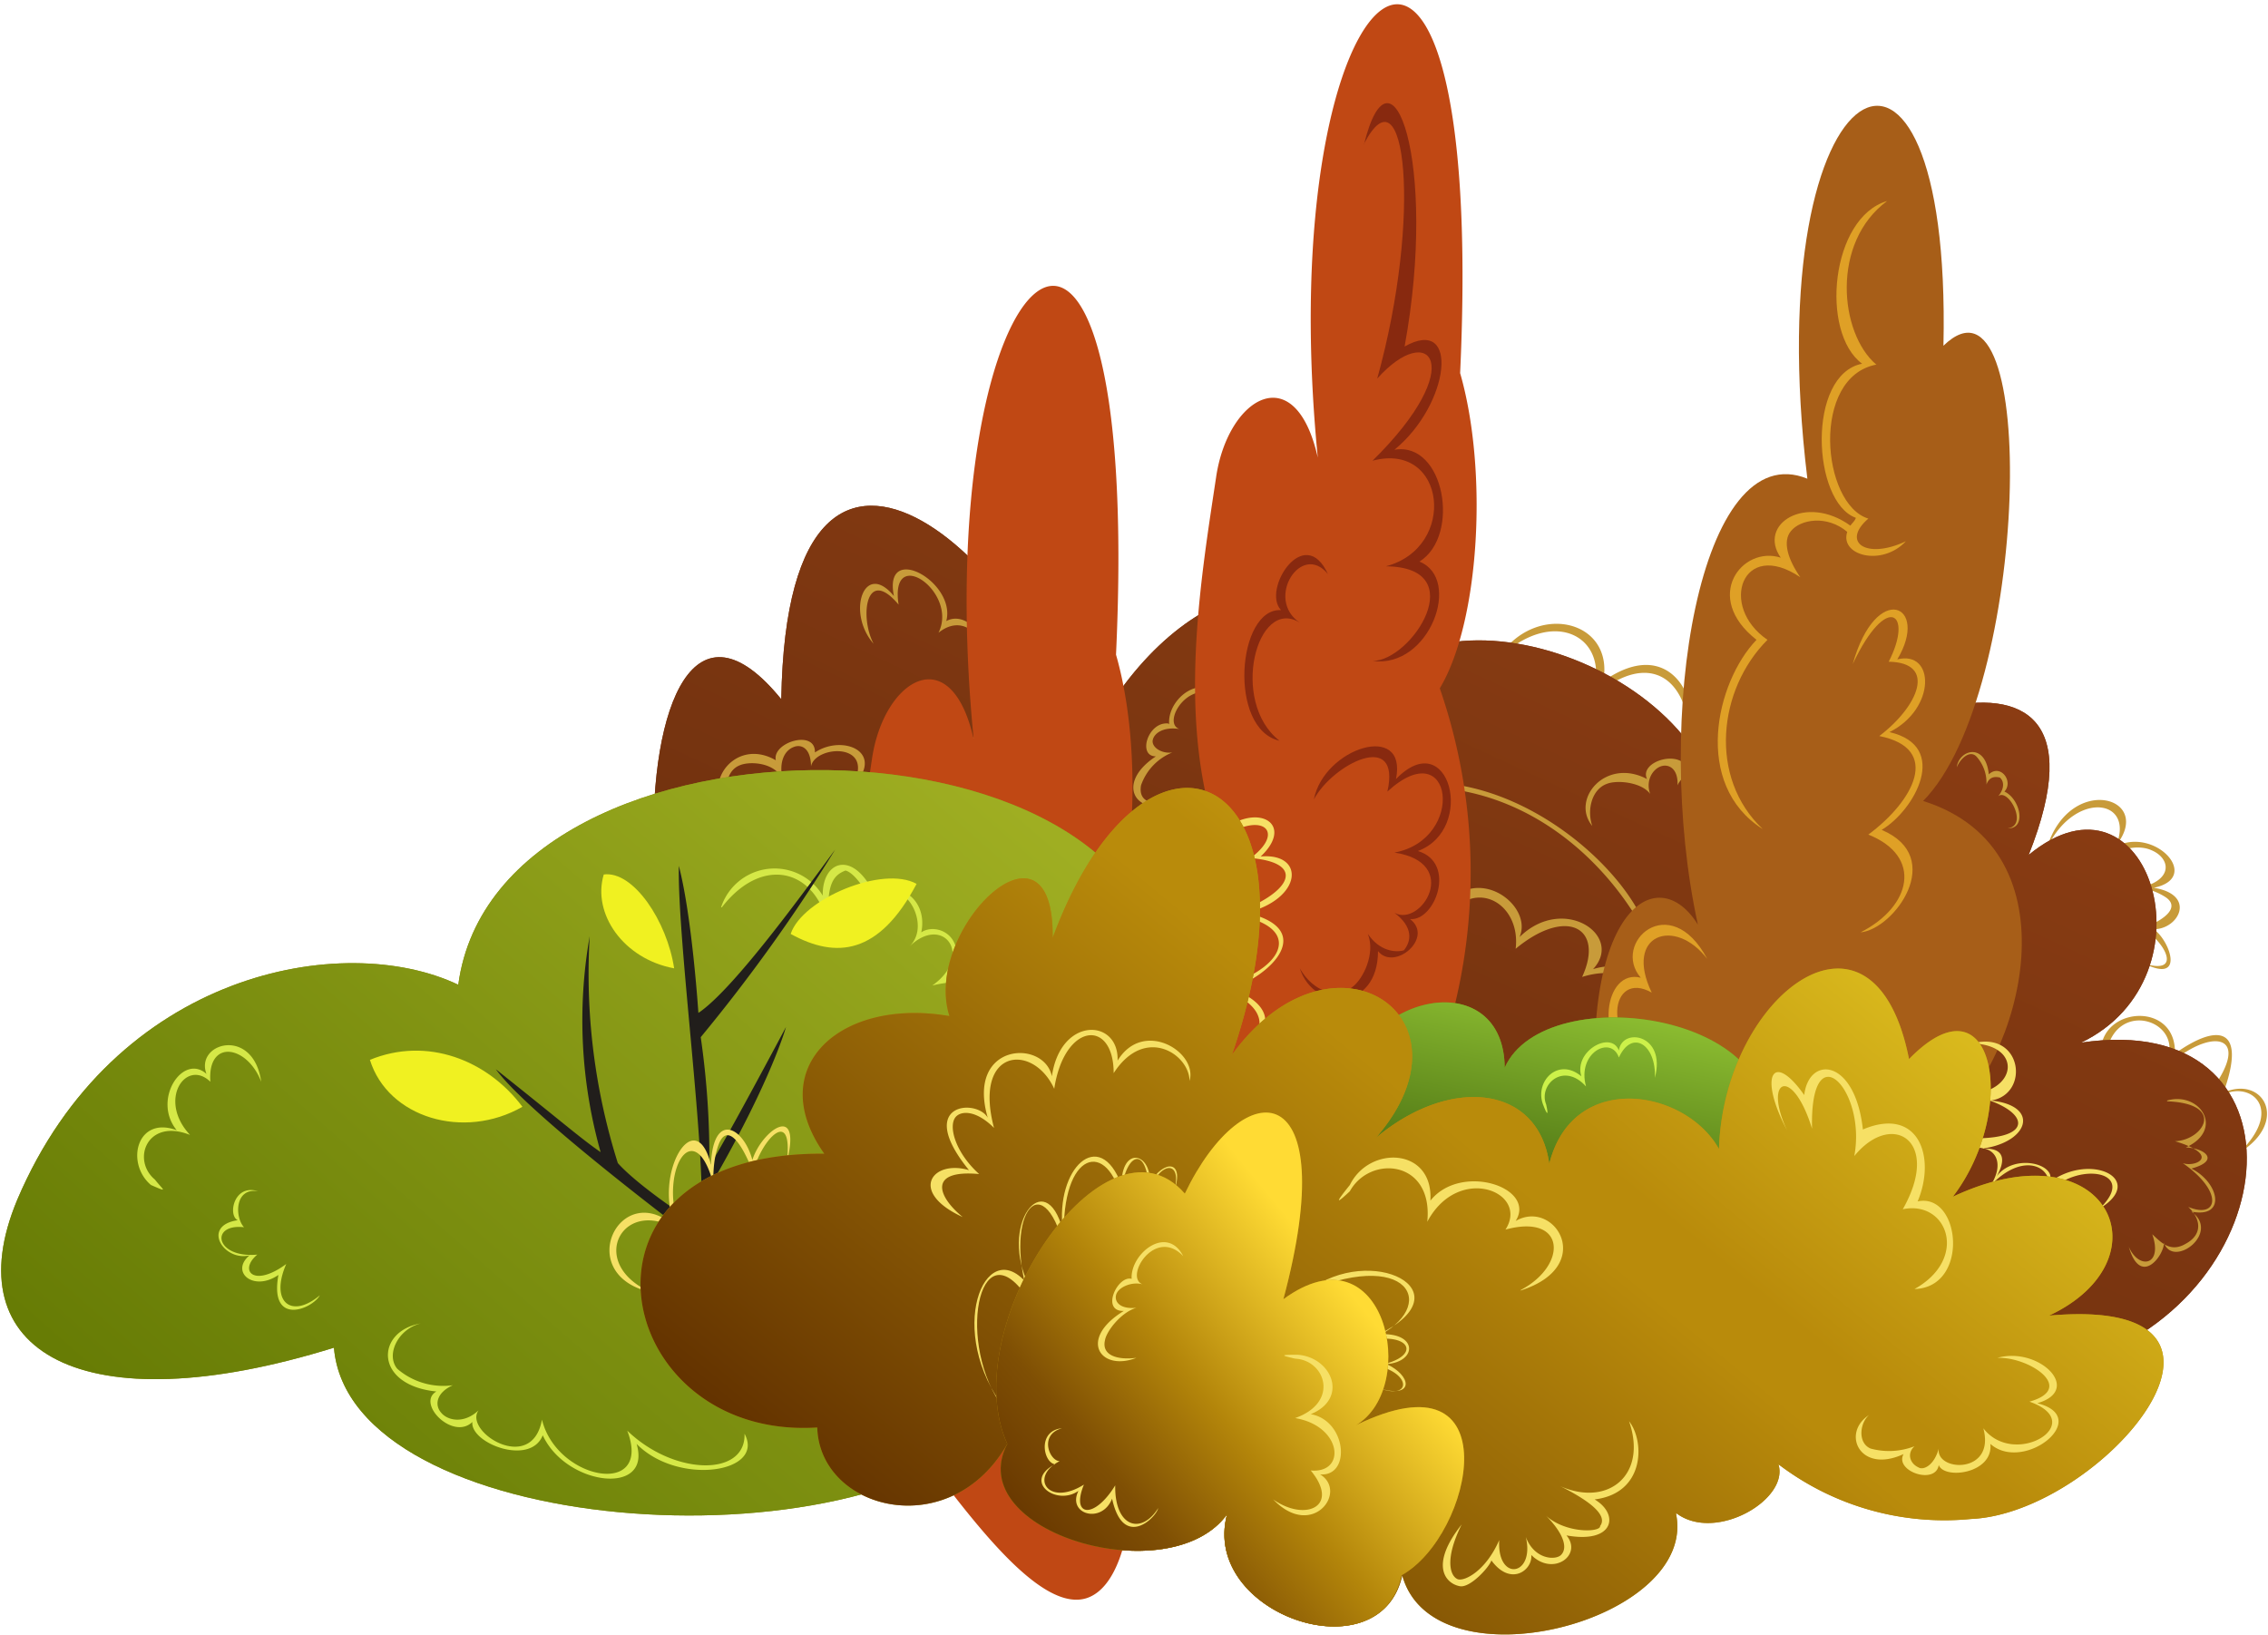 <svg xmlns="http://www.w3.org/2000/svg" viewBox="0 0 290 209"><defs><linearGradient id="a" x1="0%" x2="58.8%" y1="80.9%" y2="0%"><stop offset="0%" stop-color="#662D0D"/><stop offset="100%" stop-color="#913F14"/></linearGradient><linearGradient id="b" x1="35.8%" x2="0%" y1="0%" y2="93.4%"><stop offset="0%" stop-color="#93C534"/><stop offset="100%" stop-color="#385B0A"/></linearGradient><linearGradient id="c" x1="76.6%" x2="0%" y1="0%" y2="64.3%"><stop offset="0%" stop-color="#9FAE22"/><stop offset="100%" stop-color="#677C05"/></linearGradient><linearGradient id="d" x1="0%" x2="81.9%" y1="57.4%" y2="0%"><stop offset="0%" stop-color="#643300"/><stop offset="50%" stop-color="#B98B0B"/><stop offset="55%" stop-color="#B98B0B"/><stop offset="100%" stop-color="#F5E12C"/></linearGradient><linearGradient id="e" x1="0%" x2="74.3%" y1="66.9%" y2="0%"><stop offset="0%" stop-color="#643300"/><stop offset="21%" stop-color="#7F4F04"/><stop offset="42%" stop-color="#B3850A"/><stop offset="73%" stop-color="#FFDB34"/><stop offset="100%" stop-color="#FFDB34"/></linearGradient></defs><path fill="#C89B3A" fill-rule="evenodd" d="M216.2 94.8c1.3-6-3-13.5-11.2-7.7 1.5-8-9-10.3-13.6-2.7 7.3-7.3 15.1-2.8 12 5.1 5.9-5.7 12.2-4.7 12.8 5.3Zm58 28.4c5.2 2.6 3.3-2.9 1.2-4.4 3.2 0 5.5-4.4 0-5.3 6.3-1.3 0-8-5-5.2 5.4-6.4-5.8-9.6-8.7.2 3.8-8.1 12.6-6.2 8.1 1.1 1.7-1.4 4-1.5 5.3-.9 2.4 1 2.9 3.8-1.5 4.8a8 8 0 0 1 3.3 1.2c1.8 1.2.2 2.8-3 4 2.8 1.5 5.3 6 .3 4.5Zm12.1 24.2c6.5-4 3.1-10-2-7.7 3-8.3-.6-9-6.2-5 .2-6.2-8-6.1-9.3-1.5-1.3 5.1.6 1.1.6 1.1 1.4-6.4 9.4-3.9 7.8 1-1.2 4.5-1.8 2.3 1 .1 5-3.9 9.5-2.9 4.7 3.8-1.3 2-1.6 2.2.6 1.2 3.7-2.7 9 1 2.8 7Z"/><path fill="#813F1A" fill-rule="evenodd" d="M265.7 174.3c27.5-8.8 29.9-45.4.4-41 17.5-8.4 8.7-36.7-6.7-24 13.9-35-30.7-15-39.4-.3 2.8-22.3-37.4-37.3-46.3-18.8-4.4-25-26.7-13.5-35.4 6.8-4-22.8-37.6-55.7-38.4-7.6-22-27.1-23.3 56.2 5.3 70.7 28.5 14.5 75.6 8.3 75.6 8.3s66.7 11.7 85 5.9Z"/><path fill="url(#a)" d="M265.7 174.3c27.5-8.8 29.9-45.4.4-41 17.5-8.4 8.7-36.7-6.7-24 13.9-35-30.7-15-39.4-.3 2.8-22.3-37.4-37.3-46.3-18.8-4.4-25-26.7-13.5-35.4 6.8-4-22.8-37.6-55.7-38.4-7.6-22-27.1-23.3 56.2 5.3 70.7 28.5 14.5 75.6 8.3 75.6 8.3s66.7 11.7 85 5.9Z"/><path fill="#C89B3A" fill-rule="evenodd" d="M173.8 126.9c-4.8-7.3-.3-8.7 3.5-4.4-2-11.8 6-7 6-3.8 3.5-9.8 13-3.5 11 1.1 5.6-5.5 13.4-.2 9.4 4.1 7.3-2.2 10.7 6 7.6 8.3 2-2.7-1.4-9.7-9-7.3 2.9-6.3-2-9-8.5-3.6.8-6.6-7-10.2-10.4-1-2.6-6.5-7.1-3.8-5 3.5-6.8-5.3-7-1.4-4.6 3Zm103.3 13.9c7.6.3 4.6 5 1 5.1 6 1.8 2.6 3.4 1 2.8 5.3 3.7 4.5 7.2.7 5.6 1.6 1.5 1.9 3.5-.3 4.7-2 1.2-3.2-.2-4.3-1.2 1.4 4-1.7 4.6-3 1.6 1.5 5.2 4.5 1.1 4.5-.5 1.2 3.3 7.3-1.3 3.5-4 4.5.9 3.6-3.7 0-5.5 3.7-1 1.8-2.6-.7-2.7 5-2.3 1.8-7.2-2.4-6ZM149.4 92.5c-2.6-.3-4 4.2-1.6 4.2-5.3 3.5-2.5 7.7 2 6-2.2.2-4.3 0-3.9-2.3a7 7 0 0 1 4-4.2c-1.4.2-2.7-.7-2.5-1.6.2-.9 1.4-1.7 3.4-1.4-2.4-.8 1.6-7.3 5.7-3.6-2.6-4-7.3-.3-7 3Zm106.9 8.7c1.2-1.3-.5-3.6-2-2.2-.4-4.1-3.8-3.2-4.1-.9.5-1.2 1.7-2.2 2.5-1.4a5 5 0 0 1 1.3 3.6c.4-1.1 1.2-1 1.7-.9.5.4.7 1.3-.2 2.4 1.3-1.1 3.9 3.8 1.2 4.1 2.5.1 1.6-3.8-.4-4.7Zm-40.4-2.6c-.7-3-6.4-1.3-5.3 1-5.3-2.8-9.8 2.6-7 6-.7-2-.1-4.7 1.9-5.4 1.3-.5 4.4-.2 5.5 1.3-.6-1.7.3-3.1 1.3-3.5 1-.4 2.3.2 2.2 2.4 1.3-3 8.7-3.2 5.1 2.9 4.3-4.8-.9-7-3.7-4.7Zm-111.7-2.4c.1-3-5.5-1.3-5 1-5-2.9-9.3 2.6-6.5 6.3 0-2.4 0-5 2-5.7 1.3-.5 4.6-.3 5.4 2-.6-2.5.3-3.9 1.4-4.3 1-.4 2.2.2 2.2 2.5.5-2.8 8.7-3.2 5.1 2.8 4.7-4.6-1-7-4.6-4.6Zm7.5-13.9c-3.5-4-1.2-10.7 2.6-6.1-1.4-7 8-1.8 6.7 3.2 3-1.6 6.3 3.6 4.8 5 2.7-.3 3.4 4.3.8 4 4.6 4 1.7 7.9-2.7 5.8 2 .4 4.3-.2 4.2-2 .3-1-1.4-3.5-3.3-4.3 1.9.3 2.9-.5 2.8-1.4 0-.9-1-1.8-3.1-1.6 3-.7-.3-7.4-4.5-4 2.6-5.2-6.3-11.4-5.1-3.6-4.2-5-5 1.6-3.2 5Zm99.3 38.2c-5.3-10.9-18-22.7-35.6-19.3 16.3-5.6 34 10.3 35.6 19.3Z"/><path fill="#A75E18" fill-rule="evenodd" d="M205 149c-4.6-31.3 6.4-39.9 12.1-30.8-5.8-26.5.3-62.6 14-57-6.5-53.6 18.5-65.8 17.4-17 12.4-12 11 44.5-2.6 58.2 20 6.3 12.6 33.4 2.6 41.4-10 7.9-23 14.2-23 14.2s-17.8 8.7-20.5-9Z"/><path fill="#DFA026" fill-rule="evenodd" d="M240 46.6c-8.5 1.5-7.1 17.9-1.1 19.7-3.5 3-.3 5.3 4.8 2.9-3.1 3.3-8.5 1.8-7.5-1.2-2.6-2.2-6-1.6-7.2-.1-1.1 1.3-.4 3.6 1.2 5.9-7.4-5-10.5 3.7-4.2 8-6.3 6.3-7.6 17.6-.6 24.2-9-5.7-6-18.8-.8-24.2-7-5.5-1.8-12.1 3.1-10.5-3-4.3 3.2-8.2 8.9-4.1.2-.3.6-.6.7-1-5.6-2-6.3-18.3.8-19.7-5.4-4-4-18.7 3.2-20.8-7.2 5.3-6.1 16.9-1.4 20.9Z"/><path fill="#DFA026" fill-rule="evenodd" d="M236.9 84.9c3-10.7 9.9-7.6 5.7-.6 4.8-1.2 5 6.3-1 9.3 7.8 1.8 3.2 10-1 12.5 8.3 3.5 1.6 12.7-2.7 13.1 6.5-3.3 8-9.7 1-12.5 5.8-4.3 9.4-11 1.4-12.6 5-3.8 7.4-9.4 1.2-9.5 3.2-6.2-.2-9-4.6.3Zm-18.6 37.7c-4.8-9-12.3-2-8.5 2.4-4.7-1.2-6 8.3-.6 11.1-6.7 1.5-4 8.1.2 11.4 2.9 1 .4-.9.4-.9-4.9-1.7-5.6-9.9 2.1-10-7.4-3.7-6-12.7-.7-9.7-3.6-7.5 3-9.7 7.1-4.3Z"/><path fill="#C04814" fill-rule="evenodd" d="M157.4 144.2c-6-7.3-12.9-31.6-2.6-40.1-3.9-14.3-1.2-30.5.7-43.1 1.5-10.2 10.1-15.4 13-2.5-6.2-62.9 21.7-86 18.2-10.8 3.6 12.5 2.5 31.8-2.6 40.3a72 72 0 0 1 .7 44.9c5.6 11 5.5 32.9-1.8 35.4-7.4 2.5-19.3-16.9-25.6-24.1Zm-44 36c-6-7.3-12.9-31.6-2.6-40.1-3.9-14.3-1.2-30.5.7-43.1 1.5-10.2 10.1-15.4 13-2.5-6.2-62.9 21.7-86 18.2-10.8 3.6 12.5 2.5 31.8-2.6 40.3a72 72 0 0 1 .7 44.9c5.6 11 5.5 32.9-1.8 35.4-7.4 2.5-19.3-16.9-25.6-24.1Z"/><path fill="#88290F" fill-rule="evenodd" d="M174.4 18.5c3.5-14.3 9.5 2.3 5.2 25.8 7.1-4 5.8 7.4-1.3 13.2 6.4-1.1 8.5 11 3.2 14.3 5.5 2.2 1.3 13.7-6 12.7 5 0 12.8-12 1.7-12.1 9.2-2.4 7.7-16-1.7-13.5 12.4-12.2 7.3-18 .6-10.5 5.8-20.9 3.6-40.2-1.7-30Zm-4.6 54.9c-3-6.6-8.5 2-6 4.6-5.6-.3-6.8 15.2-.2 16.7-6.4-5-2.9-18.5 2.6-15.1-4.5-3 .2-10.4 3.6-6.2Zm-1.8 28.8c1.3-6.6 12-10 10.5-2.6 6.8-7 10.3 6.4 2.8 9.2 5 1.5 2.2 9-1 8.7 3.1 2.4-2 6.7-4.1 4.1 0 7.7-8.2 7.8-10 2.2 1.7 3 4.8 4 6.7 2.4 1.4-1 3-4.3 2-6.8 1.5 2.2 3.5 2.4 4.6 2.1 1-1.2 1.2-3-1.2-4.8 3.4 1.9 8.6-6.4 0-7.7 9.2-1.7 7.5-15.5-.9-7.8 1.8-8-7-3.5-9.4 1Z"/><path fill="#7B8E0F" fill-rule="evenodd" d="M171.7 139.3c3.2-12.9 20.6-15.6 20.7-2.8 5.2-11.7 38.4-6.9 32.8 10.3 9.5 10.4.2 8.4-4.3 9.3-4.4 1.1-41 .6-41 .6s-10.4-8.8-8.2-17.4Z"/><path fill="url(#b)" d="M171.7 139.3c3.2-12.9 20.6-15.6 20.7-2.8 5.2-11.7 38.4-6.9 32.8 10.3 9.5 10.4.2 8.4-4.3 9.3-4.4 1.1-41 .6-41 .6s-10.4-8.8-8.2-17.4Z"/><path fill="#CCF14A" fill-rule="evenodd" d="M211.6 137.8c1.5-5.6-4.2-6.5-4.6-3.5-1-2.6-5.8.1-4.8 3.3-3-2.5-6 .7-4.9 3.6.6 1.6.7 1.3.4 0-1-2.5 2.2-5.5 5.1-2.3-1.2-4.3 3.2-6.6 4.2-3.7 1.7-3.7 4.8-1.6 4.6 2.6Z"/><path fill="#8E8D0F" fill-rule="evenodd" d="M148.8 127.5c1-37.9-85.2-39-90.2-1.6-14.7-7-44-1.7-56.4 27.5-8.1 19.4 8.3 28.9 40.5 18.9 2 24 66.4 29 85.7 9.2-18.8-30 20-39.3 20.4-54Z"/><path fill="url(#c)" d="M148.8 127.5c1-37.9-85.2-39-90.2-1.6-14.7-7-44-1.7-56.4 27.5-8.1 19.4 8.3 28.9 40.5 18.9 2 24 66.4 29 85.7 9.2-18.8-30 20-39.3 20.4-54Z"/><path fill="#D5E847" fill-rule="evenodd" d="M92.3 116c5.4-7 12.7-4.8 13.8 3.6-.6-6.2.2-7.6 2-8.3 1.2.2 4.3 4 3.6 8.2.7-3.4 2-5.2 3.6-5 1.3.3 3.3 4.2 1 6.5 4.3-4.2 8.3 1.2 2.9 5 4.7-1.2 7.6.5 8.6 1.7-.5 1.7-2.3 3.5-8.3 3.7 8 1.6 9.1-2.4 8.3-4.5-.6-1.6-4.8-2.7-6-2.4 2-4.9-2.1-6.6-4-5.3 1-4.8-4.2-7.3-5.4-3.5-2.8-7.4-7.3-5.9-7.2-1.2a7.2 7.2 0 0 0-13 1.5Zm2.9 67.3c2.7 5-8.5 6.7-13.8 1.3 2 6.7-9 5.4-12-1.1-1.6 4-9.3 1-9-1.7-2.5 2.4-7.2-2.4-4.6-3.9-8-.8-7.8-7.7-2-8.7-2.9.7-4.5 4-3 5.8a9 9 0 0 0 7.1 2.1c-2.2 1-2.3 2.6-1.5 3.5.8 1 2.9 1.5 4.8-.3-2 2.7 6.8 8.3 8.1 1.2 1.9 7.8 14.2 10 10.9 1.4 6 5.8 15.2 5.9 15 .4Zm-61.8-45c-1-7.1-8.5-5-7-1-3-2.7-7 3.3-3.8 7.2-5.1-1.9-6.6 4.2-3.3 7 2.3 1 1.6.7.5-.7-3-2.5-1-7.9 4.5-5.7-4.2-4.5-.5-9.8 2.6-6.8-.4-5.5 4.7-4.7 6.5 0Zm-2.2 18.6c-4.4-.5-3.7 4 1.7 3.5-2.4 2-.5 4.3 3.7 1.2-2.1 4.8.6 7.1 4.3 4-1 1.8-6.5 4-5.3-2.6-3.2 2.2-6.2-.4-3.7-2.5-3.3.8-6.2-3.8-1.5-4.5-1.3-.6-.5-4.7 2.6-3.7-3-.5-3 3.3-1.8 4.6Z"/><path fill="#F0F121" fill-rule="evenodd" d="M86.2 123.8c-.9-6-5.2-12.5-9-12-1.5 5 2.5 10.8 9 12Zm14.9-4.4c1.5-4.5 11.8-8.8 16.1-6.4-4.8 9.1-10.3 9.6-16.1 6.4Zm-34.3 22.1c-4.5-6-12.2-9-19.5-6 2.3 7.4 12 10.3 19.5 6Z"/><path fill="#211E1B" fill-rule="evenodd" d="M93.6 162s-25.4-18.7-30.2-25.3c8.8 7 10.8 8.8 13.4 10.6a62 62 0 0 1-1.4-27.6 80.4 80.4 0 0 0 3.6 29c2.4 2.7 8.8 7.1 10.6 8 .9-8-3-36.2-2.8-46 1.7 6.5 2.5 18.8 2.5 18.8 4.5-3 13.6-15.6 17.5-20.9a214.4 214.4 0 0 1-17.2 24 107 107 0 0 1 1.1 16.5c2.2-3.5 9.8-17.8 9.8-17.8s-1.8 6.6-9.2 19.5c-1.7 3 0 2.5 0 2.5l2.3 8.7Z"/><path fill="#F6E065" fill-rule="evenodd" d="M100.6 148.6c2-7.8-3.2-4.1-4.4-.3-1.1-4.2-5-6.3-5.3.6-2-8-7.5 1.3-4.5 8-7-6.5-13.3 6-3.2 8.3-8.5-3.8-3.3-12.8 4-7.6a12 12 0 0 1-1-7c.7-4.1 3.4-5.3 5 .7 0-1.8.1-3.4.7-5 1-2.6 2.8-.6 4.4 3.6 1-4.2 5.2-8.6 4.3-1.3Zm151.6-15.2c6.4-1.7 7.4 6.5 2.4 7.3 6.5.7 4.7 5.6-1.6 6.2 3.6-.4 3.4 1.6 2.3 3.5 2.3-3.1 8-1.5 6.7.8 5.3-4 12.5-.4 6.5 3.3 5.1-5-3.3-6-6.6-1.9 1-3.4-3.1-5.6-7.4-1 2-3 .7-5.9-3.7-4.5-.6-.3-.2-1.7-1-1.7 11.5 1 10-4 1.5-5.5 6.6 0 7.5-6.3.9-6.5Zm-98.7-24c5-8 13-4.9 7.7.1 5.7-.5 5.4 5.4-1.8 7.2 9 2.1 3.2 8-2 9.7 4.2 1.5 5 3.7 4 5.5-.5 1.3-1.1 1.4-.5-.2.7-2-1-4.2-5.5-5.5 8.3-1.6 12.2-7.8 2.1-9.3 7.7-2.7 9.6-6.6 2.4-7.2 5.3-3.9.3-7-6.4-.3Z"/><path fill="#B58B0E" fill-rule="evenodd" d="M214.3 193.5c2.9 13.8-31 22.5-35 7.9-2.8 12.8-25.8 5-22.4-7.8-7.3 10.1-34 2.3-28.1-9-7.3 12.8-24 8.5-24.3-2.1-26.6 1.7-33.8-35.3.9-35-7.8-11 2-20 16-17.6-3.5-11 13.4-27.4 13.2-10 12-32.3 35.5-21.4 22.9 15 12.8-17.7 32-5 18.4 10.6 9.5-8 20.8-6.8 22.2 3.3 3-12 17.4-9.6 21.7-1.9.6-19.8 19.8-34.2 24.3-11.5 10.9-11.2 14.1 6.5 5.6 17.6 19.8-9.3 27.7 8 12.3 15.2 30.3-2.7 6.8 25.3-10 26a35 35 0 0 1-24.6-7c1.4 4.5-8 10-13 6.3Z"/><path fill="url(#d)" d="M214.3 193.5c2.9 13.8-31 22.5-35 7.9-2.8 12.8-25.8 5-22.4-7.8-7.3 10.1-34 2.3-28.1-9-7.3 12.8-24 8.5-24.3-2.1-26.6 1.7-33.8-35.3.9-35-7.8-11 2-20 16-17.6-3.5-11 13.4-27.4 13.2-10 12-32.3 35.5-21.4 22.9 15 12.8-17.7 32-5 18.4 10.6 9.5-8 20.8-6.8 22.2 3.3 3-12 17.4-9.6 21.7-1.9.6-19.8 19.8-34.2 24.3-11.5 10.9-11.2 14.1 6.5 5.6 17.6 19.8-9.3 27.7 8 12.3 15.2 30.3-2.7 6.8 25.3-10 26a35 35 0 0 1-24.6-7c1.4 4.5-8 10-13 6.3Z"/><path fill="#F6E065" fill-rule="evenodd" d="M127.9 179.3c-7-10.1-1.5-22 3.8-14.7-4.2-8 2-15.8 4.2-7.3-1-7.9 4.7-13.4 7.5-5.8 0-5.1 3.9-4.1 3.6-.2 1.8-3.1 4.7-3.1 3 1.4 1.4-4.2-1.4-4.6-3.1-.5-.2-6-3.1-4.9-3.6.7-2-7.5-8-5.4-7.2 6.6-2.9-11.1-8.1-3.7-4.3 7.1-6.3-10.4-9.6 4.2-4 12.7Zm48.3-8.7c5.1-.4 5.1 3.5 1.1 3.8 3.1 1.4 3.6 4.3-.6 3.2 3.7 1.2 3.7-2-.6-3 5.9-1.1 4.3-4.4-1.2-3.2 9.3-3.7 6-12-7.6-6.4 8-6.1 20.3 0 9 5.6Z"/><path fill="#B6880B" fill-rule="evenodd" d="M179.2 201.4c-2.7 12.8-25.7 5-22.3-7.8-7.3 10.1-34 2.3-28.1-9-6.8-14.9 12.5-43.7 22.7-32 7.6-15.8 20.3-15.2 12.6 13.5 13-9.5 17.5 11.2 9.3 16.1 19.9-9.7 15 14.1 5.8 19.2Z"/><path fill="url(#e)" d="M179.2 201.4c-2.7 12.8-25.7 5-22.3-7.8-7.3 10.1-34 2.3-28.1-9-6.8-14.9 12.5-43.7 22.7-32 7.6-15.8 20.3-15.2 12.6 13.5 13-9.5 17.5 11.2 9.3 16.1 19.9-9.7 15 14.1 5.8 19.2Z"/><path fill="#F6E065" fill-rule="evenodd" d="M255.4 173.6c5.3-1.5 11 4.1 5.1 5.8 7.2 1.8-1.7 9-6 5.2.4 3.8-5.9 4.6-6.6 2.7-.4 2.6-5.7.8-4.5-1.4-5.6 2.6-8-2.7-4.4-5-1.2 1-1.5 3.6.2 4.3a9 9 0 0 0 5.6-.3c-1 .9-.6 2.2.5 2.7.6.4 2-.2 2.6-2.4-.4 3 7.3 3.3 5.7-2.6 4 5.2 13.6-.7 5.9-3.4 6-1.7 0-5.7-4-5.6Zm-92.6 18.1c5 5.2 9.6-1 6-3.2 4 .3 3.4-6.9-1.2-7.7 4.9-2 2.7-7.3-1.7-7.6-2.4 0-2 .1-.3.5 3.9.2 5.7 5.6 0 7.6 6 1 6.6 7.1 2 6.7 3.8 4.6-.7 6.6-4.8 3.7Zm-18.1-28.2c-1.8-.5-4 4.2-1 4.1-5.9 3.6-3 7.8 1.6 6-2.4.3-4.5-.3-4-2.3.2-1.1 2-3.5 4-4.1-2 .2-2.8-.7-2.6-1.6.2-1 2-1.8 3.4-1.4-2.4-.9 1.6-7.4 5.2-3.6-2.1-4.1-6.8-.3-6.6 2.9Zm-9.2 23.3c-3.9 2-1.5 5.9 3.1 3-1.7 4.1 1.3 4.5 4 .1-.1 5.3 3.3 6.4 5.5 2.9-.3 1.3-4.5 5.3-5.9-1.2-1.3 3.3-5.8 2-4.3-1-2.8 2-7.2-1.2-3-3.4-1.5-.2-2.3-4.3.9-4.6-3 .8-1.6 4.2-.3 4.2Zm58.9-21.8c9.8-3.1 4.4-11.8-.6-8.9 2.7-4.3-7-7.5-10.9-2.6.4-6.8-7.8-7.1-10.3-2-2.1 2.6-1.6 2.3 0 .8 2.6-4.7 10.7-4 9.9 3.9 4-7.5 13.1-3.8 10 1 7.7-2.1 8 4.5 2 7.7Zm50.4-.2c7-3.9 4.2-11.4-1.5-10.2 5-8.8-1.4-12.7-6.2-6.8 1.6-8.5-5.7-16-5.4-3.5-2.5-8.1-6.3-6.4-3.2.2-3.7-7-1.8-10.2 2.2-4.5.6-5.1 6.5-4.7 7.5 4.4 7.1-3 9.4 3.5 7 9.2 5.5-1.2 6.7 11-.4 11.2Zm-36.5 16.9c2.4 6.9-2.7 11-8.8 8.3 4.4 2.2 6 3.9 5.1 5.1.1.8-4.3 1-6.9-1.3 2 2 2.9 4 1.9 5-.7.7-3.4.6-4.5-2.3 1.2 5-3.7 5.8-3.4.4-1.7 3.9-4.4 5.3-5.3 5-1-.4-1.7-2.6.5-7-4.2 5.3-2 7.6-.2 7.9 1.3.2 3.7-2.4 4-3.3 2.5 3.4 5.3 1.2 5.1-.7 2.8 2.8 6.6 0 4.5-2.5 6.1 1.1 6.8-2.7 3.6-4.6 6.5-.8 6.4-7.5 4.4-10Zm-85.2-26.1c-7-3.2-3.9-7.4.8-6-7-8.6 1-9.2 2.4-6.7-2.8-9.6 7.2-10.1 8.2-5.3 1.1-7.7 8.6-7.4 8.4-2 3.3-5.4 10.3-1.1 9.2 2.6 0-3.4-5.7-7.2-9.7-1 0-7-6.3-6.5-7.6 2-2.7-5.9-10.4-5.2-7.7 5-2.3-2.3-4.2-2.2-4.9-1.4-1 1.2 0 4.6 3 7.3-6.5-.6-5.4 2.8-2.1 5.5Z"/></svg>